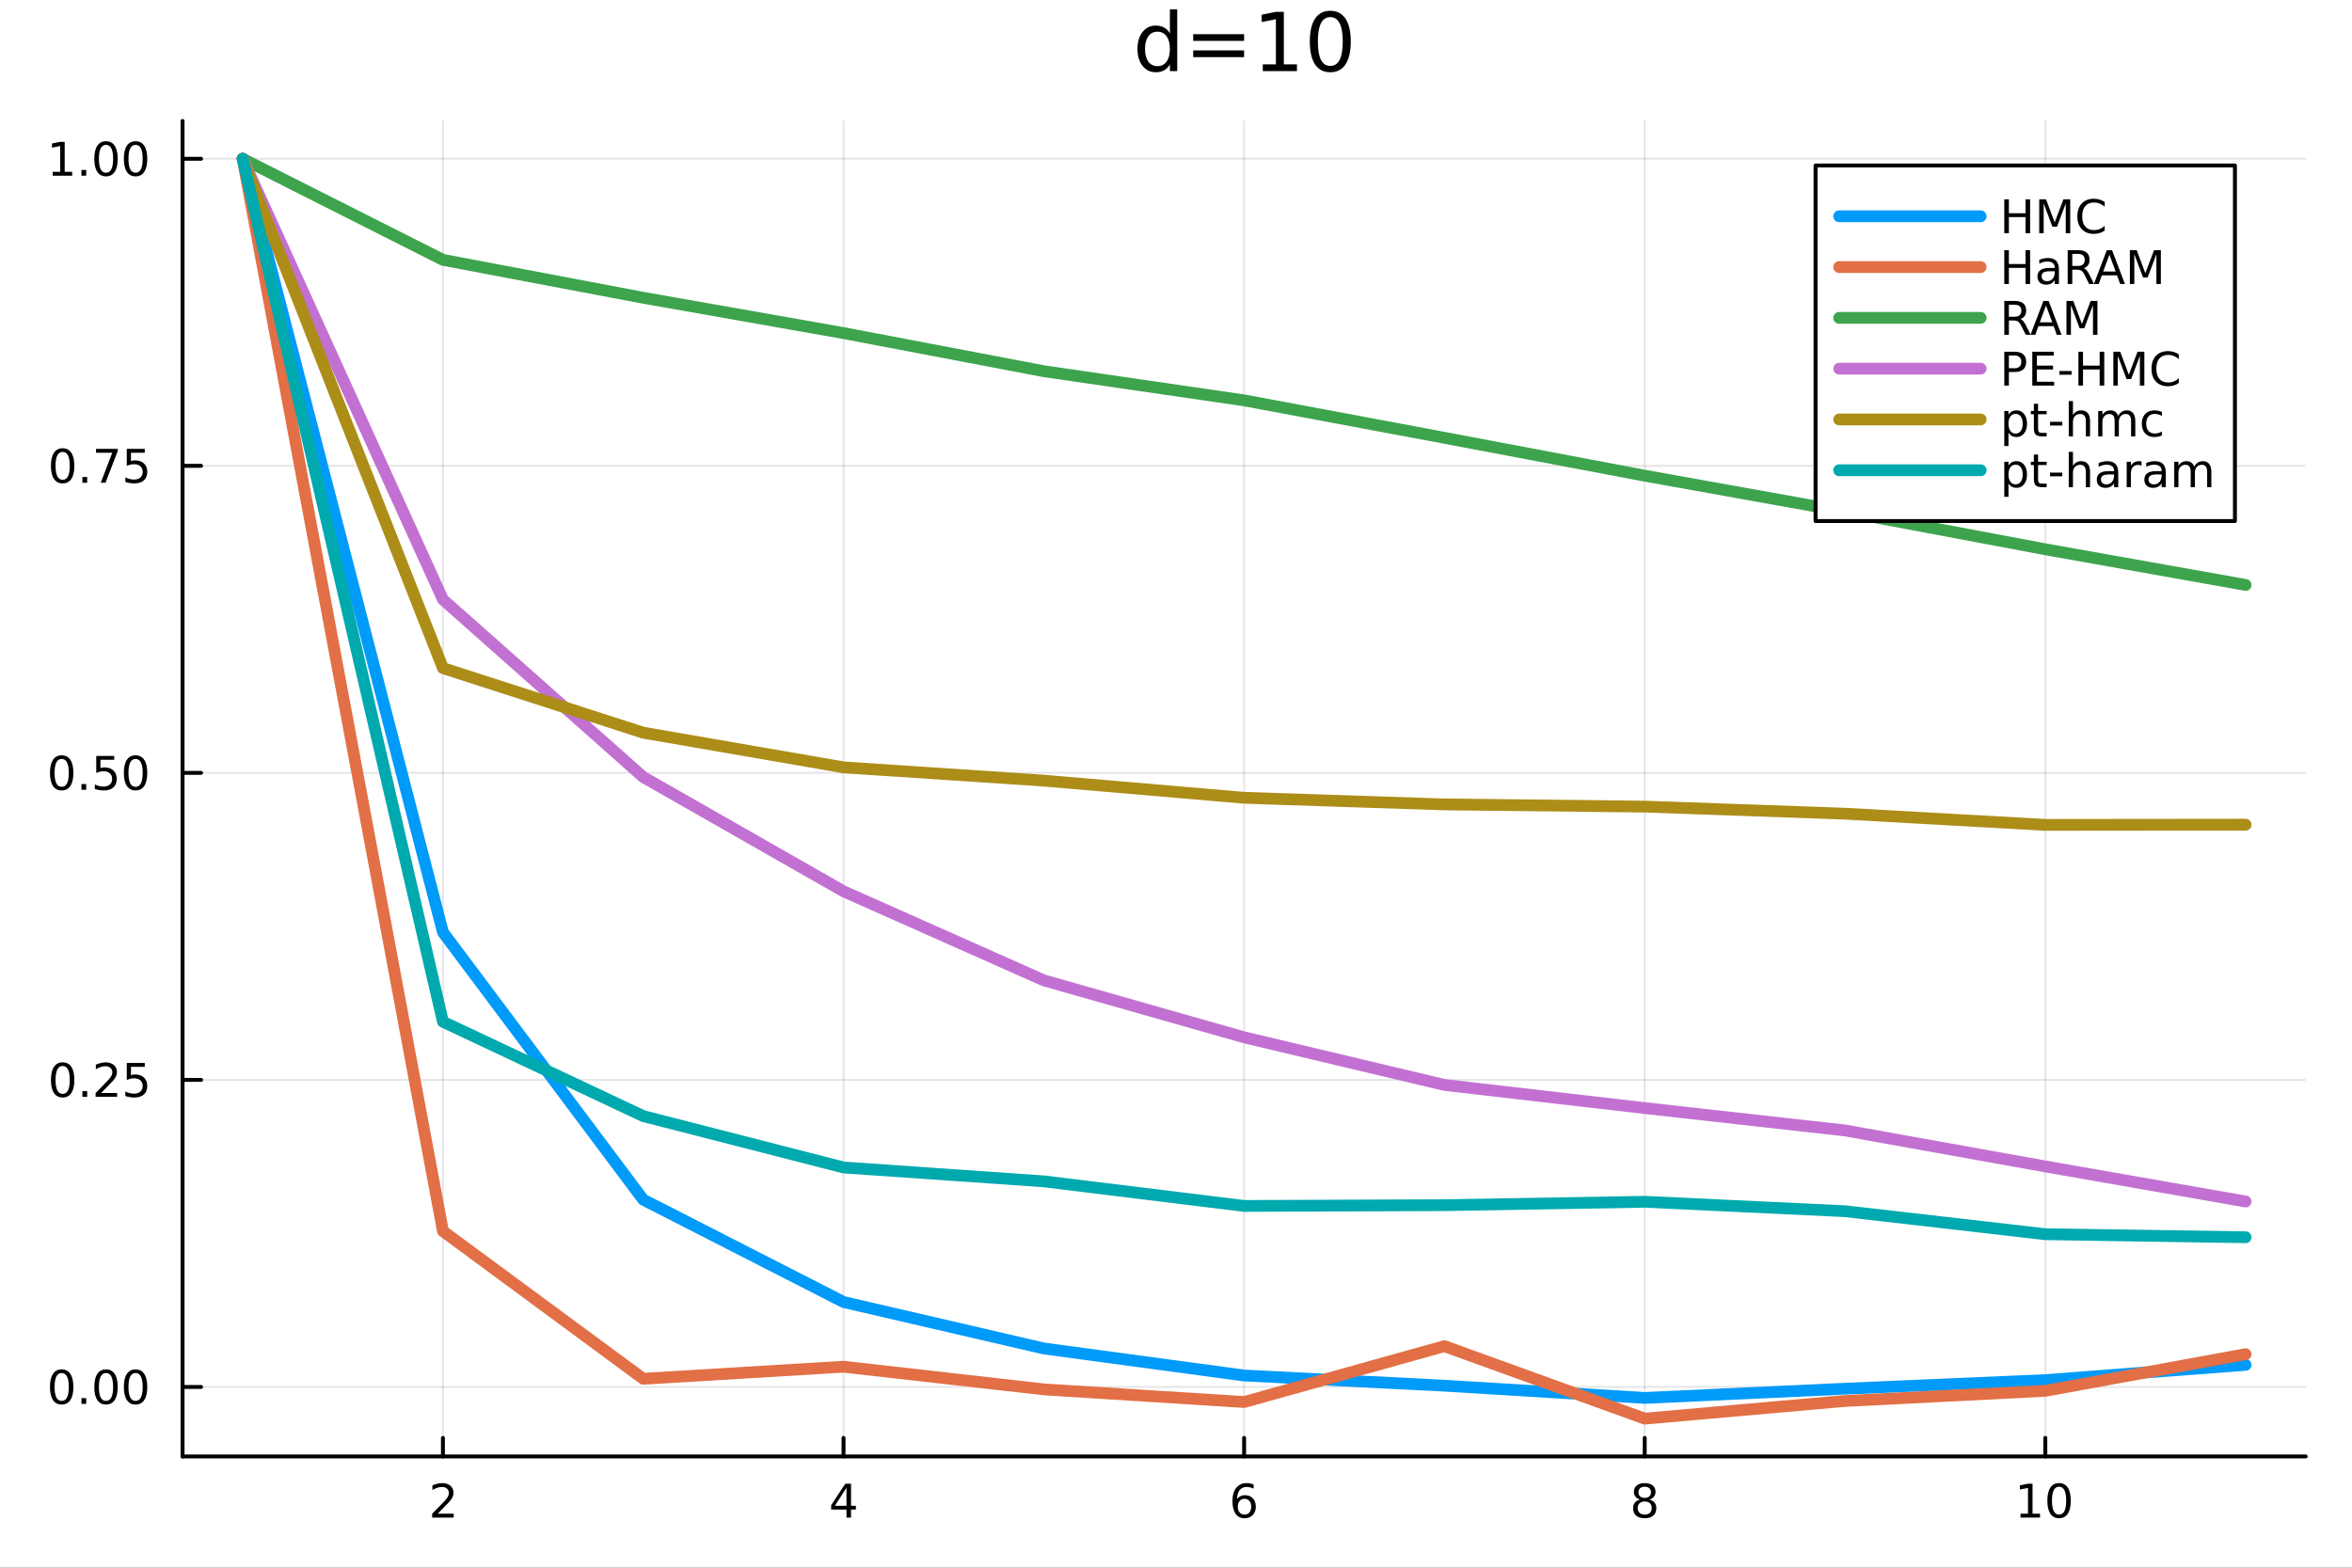 <?xml version="1.0" encoding="utf-8"?>
<svg xmlns="http://www.w3.org/2000/svg" xmlns:xlink="http://www.w3.org/1999/xlink" width="600" height="400" viewBox="0 0 2400 1600">
<rect x="0" y="0" width="2400" height="1600" fill="#333333" stroke="none"/>
<defs>
  <clipPath id="clip950">
    <rect x="0" y="0" width="2400" height="1600"/>
  </clipPath>
</defs>
<path clip-path="url(#clip950)" d="
M0 1600 L2400 1600 L2400 0 L0 0  Z
  " fill="#ffffff" fill-rule="evenodd" fill-opacity="1"/>
<defs>
  <clipPath id="clip951">
    <rect x="480" y="0" width="1681" height="1600"/>
  </clipPath>
</defs>
<path clip-path="url(#clip950)" d="
M186.274 1486.45 L2352.76 1486.45 L2352.76 123.472 L186.274 123.472  Z
  " fill="#ffffff" fill-rule="evenodd" fill-opacity="1"/>
<defs>
  <clipPath id="clip952">
    <rect x="186" y="123" width="2167" height="1364"/>
  </clipPath>
</defs>
<polyline clip-path="url(#clip952)" style="stroke:#000000; stroke-linecap:round; stroke-linejoin:round; stroke-width:2; stroke-opacity:0.1; fill:none" points="
  451.975,1486.45 451.975,123.472 
  "/>
<polyline clip-path="url(#clip952)" style="stroke:#000000; stroke-linecap:round; stroke-linejoin:round; stroke-width:2; stroke-opacity:0.1; fill:none" points="
  860.745,1486.45 860.745,123.472 
  "/>
<polyline clip-path="url(#clip952)" style="stroke:#000000; stroke-linecap:round; stroke-linejoin:round; stroke-width:2; stroke-opacity:0.1; fill:none" points="
  1269.51,1486.45 1269.51,123.472 
  "/>
<polyline clip-path="url(#clip952)" style="stroke:#000000; stroke-linecap:round; stroke-linejoin:round; stroke-width:2; stroke-opacity:0.1; fill:none" points="
  1678.29,1486.45 1678.29,123.472 
  "/>
<polyline clip-path="url(#clip952)" style="stroke:#000000; stroke-linecap:round; stroke-linejoin:round; stroke-width:2; stroke-opacity:0.1; fill:none" points="
  2087.06,1486.45 2087.06,123.472 
  "/>
<polyline clip-path="url(#clip950)" style="stroke:#000000; stroke-linecap:round; stroke-linejoin:round; stroke-width:4; stroke-opacity:1; fill:none" points="
  186.274,1486.45 2352.76,1486.45 
  "/>
<polyline clip-path="url(#clip950)" style="stroke:#000000; stroke-linecap:round; stroke-linejoin:round; stroke-width:4; stroke-opacity:1; fill:none" points="
  451.975,1486.45 451.975,1467.55 
  "/>
<polyline clip-path="url(#clip950)" style="stroke:#000000; stroke-linecap:round; stroke-linejoin:round; stroke-width:4; stroke-opacity:1; fill:none" points="
  860.745,1486.45 860.745,1467.55 
  "/>
<polyline clip-path="url(#clip950)" style="stroke:#000000; stroke-linecap:round; stroke-linejoin:round; stroke-width:4; stroke-opacity:1; fill:none" points="
  1269.51,1486.45 1269.51,1467.55 
  "/>
<polyline clip-path="url(#clip950)" style="stroke:#000000; stroke-linecap:round; stroke-linejoin:round; stroke-width:4; stroke-opacity:1; fill:none" points="
  1678.29,1486.45 1678.29,1467.55 
  "/>
<polyline clip-path="url(#clip950)" style="stroke:#000000; stroke-linecap:round; stroke-linejoin:round; stroke-width:4; stroke-opacity:1; fill:none" points="
  2087.06,1486.45 2087.06,1467.55 
  "/>
<path clip-path="url(#clip950)" d="M446.627 1544.91 L462.947 1544.91 L462.947 1548.85 L441.002 1548.85 L441.002 1544.91 Q443.664 1542.16 448.248 1537.53 Q452.854 1532.88 454.035 1531.53 Q456.28 1529.01 457.16 1527.27 Q458.063 1525.51 458.063 1523.82 Q458.063 1521.07 456.118 1519.33 Q454.197 1517.6 451.095 1517.6 Q448.896 1517.6 446.442 1518.36 Q444.012 1519.13 441.234 1520.68 L441.234 1515.95 Q444.058 1514.82 446.512 1514.24 Q448.965 1513.66 451.002 1513.66 Q456.373 1513.66 459.567 1516.35 Q462.762 1519.03 462.762 1523.52 Q462.762 1525.65 461.951 1527.57 Q461.164 1529.47 459.058 1532.07 Q458.479 1532.74 455.377 1535.95 Q452.276 1539.15 446.627 1544.91 Z" fill="#000000" fill-rule="evenodd" fill-opacity="1" /><path clip-path="url(#clip950)" d="M863.754 1518.36 L851.949 1536.81 L863.754 1536.81 L863.754 1518.36 M862.527 1514.29 L868.407 1514.29 L868.407 1536.81 L873.337 1536.81 L873.337 1540.7 L868.407 1540.7 L868.407 1548.85 L863.754 1548.85 L863.754 1540.7 L848.152 1540.7 L848.152 1536.19 L862.527 1514.29 Z" fill="#000000" fill-rule="evenodd" fill-opacity="1" /><path clip-path="url(#clip950)" d="M1269.92 1529.7 Q1266.77 1529.7 1264.92 1531.86 Q1263.09 1534.01 1263.09 1537.76 Q1263.09 1541.49 1264.92 1543.66 Q1266.77 1545.82 1269.92 1545.82 Q1273.07 1545.82 1274.9 1543.66 Q1276.75 1541.49 1276.75 1537.76 Q1276.75 1534.01 1274.9 1531.86 Q1273.07 1529.7 1269.92 1529.7 M1279.2 1515.05 L1279.2 1519.31 Q1277.44 1518.48 1275.64 1518.04 Q1273.86 1517.6 1272.1 1517.6 Q1267.47 1517.6 1265.01 1520.72 Q1262.58 1523.85 1262.23 1530.17 Q1263.6 1528.15 1265.66 1527.09 Q1267.72 1526 1270.2 1526 Q1275.41 1526 1278.42 1529.17 Q1281.45 1532.32 1281.45 1537.76 Q1281.45 1543.08 1278.3 1546.3 Q1275.15 1549.52 1269.92 1549.52 Q1263.92 1549.52 1260.75 1544.94 Q1257.58 1540.33 1257.58 1531.6 Q1257.58 1523.41 1261.47 1518.55 Q1265.36 1513.66 1271.91 1513.66 Q1273.67 1513.66 1275.45 1514.01 Q1277.26 1514.36 1279.2 1515.05 Z" fill="#000000" fill-rule="evenodd" fill-opacity="1" /><path clip-path="url(#clip950)" d="M1678.29 1532.44 Q1674.95 1532.44 1673.03 1534.22 Q1671.13 1536 1671.13 1539.13 Q1671.13 1542.25 1673.03 1544.03 Q1674.95 1545.82 1678.29 1545.82 Q1681.62 1545.82 1683.54 1544.03 Q1685.46 1542.23 1685.46 1539.13 Q1685.46 1536 1683.54 1534.22 Q1681.64 1532.44 1678.29 1532.44 M1673.61 1530.45 Q1670.6 1529.7 1668.91 1527.64 Q1667.24 1525.58 1667.24 1522.62 Q1667.24 1518.48 1670.18 1516.07 Q1673.15 1513.66 1678.29 1513.66 Q1683.45 1513.66 1686.39 1516.07 Q1689.33 1518.48 1689.33 1522.62 Q1689.33 1525.58 1687.64 1527.64 Q1685.97 1529.7 1682.98 1530.45 Q1686.36 1531.23 1688.24 1533.52 Q1690.14 1535.82 1690.14 1539.13 Q1690.14 1544.15 1687.06 1546.83 Q1684 1549.52 1678.29 1549.52 Q1672.57 1549.52 1669.49 1546.83 Q1666.43 1544.15 1666.43 1539.13 Q1666.43 1535.82 1668.33 1533.52 Q1670.23 1531.23 1673.61 1530.45 M1671.9 1523.06 Q1671.9 1525.75 1673.56 1527.25 Q1675.25 1528.76 1678.29 1528.76 Q1681.29 1528.76 1682.98 1527.25 Q1684.7 1525.75 1684.7 1523.06 Q1684.7 1520.38 1682.98 1518.87 Q1681.29 1517.37 1678.29 1517.37 Q1675.25 1517.37 1673.56 1518.87 Q1671.9 1520.38 1671.9 1523.06 Z" fill="#000000" fill-rule="evenodd" fill-opacity="1" /><path clip-path="url(#clip950)" d="M2061.74 1544.91 L2069.38 1544.91 L2069.38 1518.55 L2061.07 1520.21 L2061.07 1515.95 L2069.34 1514.29 L2074.01 1514.29 L2074.01 1544.91 L2081.65 1544.91 L2081.65 1548.85 L2061.74 1548.85 L2061.74 1544.91 Z" fill="#000000" fill-rule="evenodd" fill-opacity="1" /><path clip-path="url(#clip950)" d="M2101.09 1517.37 Q2097.48 1517.37 2095.65 1520.93 Q2093.85 1524.47 2093.85 1531.6 Q2093.85 1538.71 2095.65 1542.27 Q2097.48 1545.82 2101.09 1545.82 Q2104.73 1545.82 2106.53 1542.27 Q2108.36 1538.71 2108.36 1531.6 Q2108.36 1524.47 2106.53 1520.93 Q2104.73 1517.37 2101.09 1517.37 M2101.09 1513.66 Q2106.9 1513.66 2109.96 1518.27 Q2113.04 1522.85 2113.04 1531.6 Q2113.04 1540.33 2109.96 1544.94 Q2106.9 1549.52 2101.09 1549.52 Q2095.28 1549.52 2092.21 1544.94 Q2089.15 1540.33 2089.15 1531.6 Q2089.15 1522.85 2092.21 1518.27 Q2095.28 1513.66 2101.09 1513.66 Z" fill="#000000" fill-rule="evenodd" fill-opacity="1" /><polyline clip-path="url(#clip952)" style="stroke:#000000; stroke-linecap:round; stroke-linejoin:round; stroke-width:2; stroke-opacity:0.1; fill:none" points="
  186.274,1415.54 2352.76,1415.54 
  "/>
<polyline clip-path="url(#clip952)" style="stroke:#000000; stroke-linecap:round; stroke-linejoin:round; stroke-width:2; stroke-opacity:0.1; fill:none" points="
  186.274,1102.16 2352.76,1102.16 
  "/>
<polyline clip-path="url(#clip952)" style="stroke:#000000; stroke-linecap:round; stroke-linejoin:round; stroke-width:2; stroke-opacity:0.1; fill:none" points="
  186.274,788.791 2352.76,788.791 
  "/>
<polyline clip-path="url(#clip952)" style="stroke:#000000; stroke-linecap:round; stroke-linejoin:round; stroke-width:2; stroke-opacity:0.1; fill:none" points="
  186.274,475.419 2352.76,475.419 
  "/>
<polyline clip-path="url(#clip952)" style="stroke:#000000; stroke-linecap:round; stroke-linejoin:round; stroke-width:2; stroke-opacity:0.1; fill:none" points="
  186.274,162.047 2352.76,162.047 
  "/>
<polyline clip-path="url(#clip950)" style="stroke:#000000; stroke-linecap:round; stroke-linejoin:round; stroke-width:4; stroke-opacity:1; fill:none" points="
  186.274,1486.45 186.274,123.472 
  "/>
<polyline clip-path="url(#clip950)" style="stroke:#000000; stroke-linecap:round; stroke-linejoin:round; stroke-width:4; stroke-opacity:1; fill:none" points="
  186.274,1415.54 205.172,1415.54 
  "/>
<polyline clip-path="url(#clip950)" style="stroke:#000000; stroke-linecap:round; stroke-linejoin:round; stroke-width:4; stroke-opacity:1; fill:none" points="
  186.274,1102.16 205.172,1102.16 
  "/>
<polyline clip-path="url(#clip950)" style="stroke:#000000; stroke-linecap:round; stroke-linejoin:round; stroke-width:4; stroke-opacity:1; fill:none" points="
  186.274,788.791 205.172,788.791 
  "/>
<polyline clip-path="url(#clip950)" style="stroke:#000000; stroke-linecap:round; stroke-linejoin:round; stroke-width:4; stroke-opacity:1; fill:none" points="
  186.274,475.419 205.172,475.419 
  "/>
<polyline clip-path="url(#clip950)" style="stroke:#000000; stroke-linecap:round; stroke-linejoin:round; stroke-width:4; stroke-opacity:1; fill:none" points="
  186.274,162.047 205.172,162.047 
  "/>
<path clip-path="url(#clip950)" d="M62.937 1401.33 Q59.325 1401.33 57.497 1404.9 Q55.691 1408.44 55.691 1415.57 Q55.691 1422.68 57.497 1426.24 Q59.325 1429.78 62.937 1429.78 Q66.571 1429.78 68.376 1426.24 Q70.205 1422.68 70.205 1415.57 Q70.205 1408.44 68.376 1404.9 Q66.571 1401.33 62.937 1401.33 M62.937 1397.63 Q68.747 1397.63 71.802 1402.24 Q74.881 1406.82 74.881 1415.57 Q74.881 1424.3 71.802 1428.9 Q68.747 1433.49 62.937 1433.49 Q57.126 1433.49 54.048 1428.9 Q50.992 1424.3 50.992 1415.57 Q50.992 1406.82 54.048 1402.24 Q57.126 1397.63 62.937 1397.63 Z" fill="#000000" fill-rule="evenodd" fill-opacity="1" /><path clip-path="url(#clip950)" d="M83.098 1426.94 L87.983 1426.94 L87.983 1432.82 L83.098 1432.82 L83.098 1426.94 Z" fill="#000000" fill-rule="evenodd" fill-opacity="1" /><path clip-path="url(#clip950)" d="M108.168 1401.33 Q104.557 1401.33 102.728 1404.9 Q100.922 1408.44 100.922 1415.57 Q100.922 1422.68 102.728 1426.24 Q104.557 1429.78 108.168 1429.78 Q111.802 1429.78 113.608 1426.24 Q115.436 1422.68 115.436 1415.57 Q115.436 1408.44 113.608 1404.9 Q111.802 1401.33 108.168 1401.33 M108.168 1397.63 Q113.978 1397.63 117.033 1402.24 Q120.112 1406.82 120.112 1415.57 Q120.112 1424.3 117.033 1428.9 Q113.978 1433.49 108.168 1433.49 Q102.358 1433.49 99.279 1428.9 Q96.223 1424.3 96.223 1415.57 Q96.223 1406.82 99.279 1402.24 Q102.358 1397.63 108.168 1397.63 Z" fill="#000000" fill-rule="evenodd" fill-opacity="1" /><path clip-path="url(#clip950)" d="M138.33 1401.33 Q134.719 1401.33 132.89 1404.9 Q131.084 1408.44 131.084 1415.57 Q131.084 1422.68 132.89 1426.24 Q134.719 1429.78 138.33 1429.78 Q141.964 1429.78 143.769 1426.24 Q145.598 1422.68 145.598 1415.57 Q145.598 1408.44 143.769 1404.9 Q141.964 1401.33 138.33 1401.33 M138.33 1397.63 Q144.14 1397.63 147.195 1402.24 Q150.274 1406.82 150.274 1415.57 Q150.274 1424.3 147.195 1428.9 Q144.14 1433.49 138.33 1433.49 Q132.519 1433.49 129.441 1428.9 Q126.385 1424.3 126.385 1415.57 Q126.385 1406.82 129.441 1402.24 Q132.519 1397.63 138.33 1397.63 Z" fill="#000000" fill-rule="evenodd" fill-opacity="1" /><path clip-path="url(#clip950)" d="M63.932 1087.96 Q60.321 1087.96 58.492 1091.53 Q56.687 1095.07 56.687 1102.2 Q56.687 1109.3 58.492 1112.87 Q60.321 1116.41 63.932 1116.41 Q67.566 1116.41 69.372 1112.87 Q71.2 1109.3 71.2 1102.2 Q71.2 1095.07 69.372 1091.53 Q67.566 1087.96 63.932 1087.96 M63.932 1084.26 Q69.742 1084.26 72.798 1088.87 Q75.876 1093.45 75.876 1102.2 Q75.876 1110.93 72.798 1115.53 Q69.742 1120.12 63.932 1120.12 Q58.122 1120.12 55.043 1115.53 Q51.987 1110.93 51.987 1102.2 Q51.987 1093.45 55.043 1088.87 Q58.122 1084.26 63.932 1084.26 Z" fill="#000000" fill-rule="evenodd" fill-opacity="1" /><path clip-path="url(#clip950)" d="M84.094 1113.56 L88.978 1113.56 L88.978 1119.44 L84.094 1119.44 L84.094 1113.56 Z" fill="#000000" fill-rule="evenodd" fill-opacity="1" /><path clip-path="url(#clip950)" d="M103.191 1115.51 L119.51 1115.51 L119.51 1119.44 L97.566 1119.44 L97.566 1115.51 Q100.228 1112.75 104.811 1108.12 Q109.418 1103.47 110.598 1102.13 Q112.844 1099.61 113.723 1097.87 Q114.626 1096.11 114.626 1094.42 Q114.626 1091.67 112.682 1089.93 Q110.76 1088.19 107.658 1088.19 Q105.459 1088.19 103.006 1088.96 Q100.575 1089.72 97.797 1091.27 L97.797 1086.55 Q100.621 1085.42 103.075 1084.84 Q105.529 1084.26 107.566 1084.26 Q112.936 1084.26 116.131 1086.94 Q119.325 1089.63 119.325 1094.12 Q119.325 1096.25 118.515 1098.17 Q117.728 1100.07 115.621 1102.66 Q115.043 1103.33 111.941 1106.55 Q108.839 1109.74 103.191 1115.51 Z" fill="#000000" fill-rule="evenodd" fill-opacity="1" /><path clip-path="url(#clip950)" d="M129.371 1084.88 L147.728 1084.88 L147.728 1088.82 L133.654 1088.82 L133.654 1097.29 Q134.672 1096.94 135.691 1096.78 Q136.709 1096.6 137.728 1096.6 Q143.515 1096.6 146.894 1099.77 Q150.274 1102.94 150.274 1108.36 Q150.274 1113.93 146.802 1117.04 Q143.33 1120.12 137.01 1120.12 Q134.834 1120.12 132.566 1119.74 Q130.32 1119.37 127.913 1118.63 L127.913 1113.93 Q129.996 1115.07 132.219 1115.62 Q134.441 1116.18 136.918 1116.18 Q140.922 1116.18 143.26 1114.07 Q145.598 1111.97 145.598 1108.36 Q145.598 1104.74 143.26 1102.64 Q140.922 1100.53 136.918 1100.53 Q135.043 1100.53 133.168 1100.95 Q131.316 1101.37 129.371 1102.24 L129.371 1084.88 Z" fill="#000000" fill-rule="evenodd" fill-opacity="1" /><path clip-path="url(#clip950)" d="M62.937 774.59 Q59.325 774.59 57.497 778.155 Q55.691 781.697 55.691 788.826 Q55.691 795.933 57.497 799.497 Q59.325 803.039 62.937 803.039 Q66.571 803.039 68.376 799.497 Q70.205 795.933 70.205 788.826 Q70.205 781.697 68.376 778.155 Q66.571 774.59 62.937 774.59 M62.937 770.886 Q68.747 770.886 71.802 775.493 Q74.881 780.076 74.881 788.826 Q74.881 797.553 71.802 802.159 Q68.747 806.743 62.937 806.743 Q57.126 806.743 54.048 802.159 Q50.992 797.553 50.992 788.826 Q50.992 780.076 54.048 775.493 Q57.126 770.886 62.937 770.886 Z" fill="#000000" fill-rule="evenodd" fill-opacity="1" /><path clip-path="url(#clip950)" d="M83.098 800.192 L87.983 800.192 L87.983 806.071 L83.098 806.071 L83.098 800.192 Z" fill="#000000" fill-rule="evenodd" fill-opacity="1" /><path clip-path="url(#clip950)" d="M98.214 771.511 L116.57 771.511 L116.57 775.447 L102.496 775.447 L102.496 783.919 Q103.515 783.572 104.534 783.41 Q105.552 783.224 106.571 783.224 Q112.358 783.224 115.737 786.396 Q119.117 789.567 119.117 794.984 Q119.117 800.562 115.645 803.664 Q112.172 806.743 105.853 806.743 Q103.677 806.743 101.409 806.372 Q99.163 806.002 96.756 805.261 L96.756 800.562 Q98.839 801.696 101.061 802.252 Q103.284 802.808 105.76 802.808 Q109.765 802.808 112.103 800.701 Q114.441 798.595 114.441 794.984 Q114.441 791.372 112.103 789.266 Q109.765 787.16 105.76 787.16 Q103.885 787.16 102.01 787.576 Q100.159 787.993 98.214 788.872 L98.214 771.511 Z" fill="#000000" fill-rule="evenodd" fill-opacity="1" /><path clip-path="url(#clip950)" d="M138.33 774.59 Q134.719 774.59 132.89 778.155 Q131.084 781.697 131.084 788.826 Q131.084 795.933 132.89 799.497 Q134.719 803.039 138.33 803.039 Q141.964 803.039 143.769 799.497 Q145.598 795.933 145.598 788.826 Q145.598 781.697 143.769 778.155 Q141.964 774.59 138.33 774.59 M138.33 770.886 Q144.14 770.886 147.195 775.493 Q150.274 780.076 150.274 788.826 Q150.274 797.553 147.195 802.159 Q144.14 806.743 138.33 806.743 Q132.519 806.743 129.441 802.159 Q126.385 797.553 126.385 788.826 Q126.385 780.076 129.441 775.493 Q132.519 770.886 138.33 770.886 Z" fill="#000000" fill-rule="evenodd" fill-opacity="1" /><path clip-path="url(#clip950)" d="M63.932 461.218 Q60.321 461.218 58.492 464.783 Q56.687 468.324 56.687 475.454 Q56.687 482.56 58.492 486.125 Q60.321 489.667 63.932 489.667 Q67.566 489.667 69.372 486.125 Q71.2 482.56 71.2 475.454 Q71.2 468.324 69.372 464.783 Q67.566 461.218 63.932 461.218 M63.932 457.514 Q69.742 457.514 72.798 462.121 Q75.876 466.704 75.876 475.454 Q75.876 484.181 72.798 488.787 Q69.742 493.37 63.932 493.37 Q58.122 493.37 55.043 488.787 Q51.987 484.181 51.987 475.454 Q51.987 466.704 55.043 462.121 Q58.122 457.514 63.932 457.514 Z" fill="#000000" fill-rule="evenodd" fill-opacity="1" /><path clip-path="url(#clip950)" d="M84.094 486.82 L88.978 486.82 L88.978 492.699 L84.094 492.699 L84.094 486.82 Z" fill="#000000" fill-rule="evenodd" fill-opacity="1" /><path clip-path="url(#clip950)" d="M97.983 458.139 L120.205 458.139 L120.205 460.13 L107.658 492.699 L102.774 492.699 L114.58 462.074 L97.983 462.074 L97.983 458.139 Z" fill="#000000" fill-rule="evenodd" fill-opacity="1" /><path clip-path="url(#clip950)" d="M129.371 458.139 L147.728 458.139 L147.728 462.074 L133.654 462.074 L133.654 470.547 Q134.672 470.199 135.691 470.037 Q136.709 469.852 137.728 469.852 Q143.515 469.852 146.894 473.023 Q150.274 476.195 150.274 481.611 Q150.274 487.19 146.802 490.292 Q143.33 493.37 137.01 493.37 Q134.834 493.37 132.566 493 Q130.32 492.63 127.913 491.889 L127.913 487.19 Q129.996 488.324 132.219 488.88 Q134.441 489.435 136.918 489.435 Q140.922 489.435 143.26 487.329 Q145.598 485.222 145.598 481.611 Q145.598 478 143.26 475.894 Q140.922 473.787 136.918 473.787 Q135.043 473.787 133.168 474.204 Q131.316 474.621 129.371 475.5 L129.371 458.139 Z" fill="#000000" fill-rule="evenodd" fill-opacity="1" /><path clip-path="url(#clip950)" d="M53.747 175.392 L61.386 175.392 L61.386 149.026 L53.075 150.693 L53.075 146.434 L61.339 144.767 L66.015 144.767 L66.015 175.392 L73.654 175.392 L73.654 179.327 L53.747 179.327 L53.747 175.392 Z" fill="#000000" fill-rule="evenodd" fill-opacity="1" /><path clip-path="url(#clip950)" d="M83.098 173.447 L87.983 173.447 L87.983 179.327 L83.098 179.327 L83.098 173.447 Z" fill="#000000" fill-rule="evenodd" fill-opacity="1" /><path clip-path="url(#clip950)" d="M108.168 147.846 Q104.557 147.846 102.728 151.41 Q100.922 154.952 100.922 162.082 Q100.922 169.188 102.728 172.753 Q104.557 176.295 108.168 176.295 Q111.802 176.295 113.608 172.753 Q115.436 169.188 115.436 162.082 Q115.436 154.952 113.608 151.41 Q111.802 147.846 108.168 147.846 M108.168 144.142 Q113.978 144.142 117.033 148.748 Q120.112 153.332 120.112 162.082 Q120.112 170.808 117.033 175.415 Q113.978 179.998 108.168 179.998 Q102.358 179.998 99.279 175.415 Q96.223 170.808 96.223 162.082 Q96.223 153.332 99.279 148.748 Q102.358 144.142 108.168 144.142 Z" fill="#000000" fill-rule="evenodd" fill-opacity="1" /><path clip-path="url(#clip950)" d="M138.33 147.846 Q134.719 147.846 132.89 151.41 Q131.084 154.952 131.084 162.082 Q131.084 169.188 132.89 172.753 Q134.719 176.295 138.33 176.295 Q141.964 176.295 143.769 172.753 Q145.598 169.188 145.598 162.082 Q145.598 154.952 143.769 151.41 Q141.964 147.846 138.33 147.846 M138.33 144.142 Q144.14 144.142 147.195 148.748 Q150.274 153.332 150.274 162.082 Q150.274 170.808 147.195 175.415 Q144.14 179.998 138.33 179.998 Q132.519 179.998 129.441 175.415 Q126.385 170.808 126.385 162.082 Q126.385 153.332 129.441 148.748 Q132.519 144.142 138.33 144.142 Z" fill="#000000" fill-rule="evenodd" fill-opacity="1" /><path clip-path="url(#clip950)" d="M1193.78 34.092 L1193.78 9.544 L1201.24 9.544 L1201.24 72.576 L1193.78 72.576 L1193.78 65.77 Q1191.43 69.821 1187.83 71.806 Q1184.26 73.751 1179.24 73.751 Q1171.02 73.751 1165.83 67.188 Q1160.69 60.626 1160.69 49.931 Q1160.69 39.237 1165.83 32.675 Q1171.02 26.112 1179.24 26.112 Q1184.26 26.112 1187.83 28.097 Q1191.43 30.041 1193.78 34.092 M1168.38 49.931 Q1168.38 58.155 1171.75 62.854 Q1175.15 67.512 1181.06 67.512 Q1186.98 67.512 1190.38 62.854 Q1193.78 58.155 1193.78 49.931 Q1193.78 41.708 1190.38 37.05 Q1186.98 32.35 1181.06 32.35 Q1175.15 32.35 1171.75 37.05 Q1168.38 41.708 1168.38 49.931 Z" fill="#000000" fill-rule="evenodd" fill-opacity="1" /><path clip-path="url(#clip950)" d="M1217.56 34.903 L1269.49 34.903 L1269.49 41.708 L1217.56 41.708 L1217.56 34.903 M1217.56 51.43 L1269.49 51.43 L1269.49 58.317 L1217.56 58.317 L1217.56 51.43 Z" fill="#000000" fill-rule="evenodd" fill-opacity="1" /><path clip-path="url(#clip950)" d="M1288.57 65.689 L1301.94 65.689 L1301.94 19.55 L1287.4 22.466 L1287.4 15.013 L1301.86 12.096 L1310.04 12.096 L1310.04 65.689 L1323.41 65.689 L1323.41 72.576 L1288.57 72.576 L1288.57 65.689 Z" fill="#000000" fill-rule="evenodd" fill-opacity="1" /><path clip-path="url(#clip950)" d="M1357.44 17.484 Q1351.12 17.484 1347.92 23.722 Q1344.76 29.92 1344.76 42.397 Q1344.76 54.833 1347.92 61.071 Q1351.12 67.269 1357.44 67.269 Q1363.8 67.269 1366.96 61.071 Q1370.16 54.833 1370.16 42.397 Q1370.16 29.92 1366.96 23.722 Q1363.8 17.484 1357.44 17.484 M1357.44 11.002 Q1367.61 11.002 1372.95 19.064 Q1378.34 27.084 1378.34 42.397 Q1378.34 57.669 1372.95 65.73 Q1367.61 73.751 1357.44 73.751 Q1347.27 73.751 1341.88 65.73 Q1336.54 57.669 1336.54 42.397 Q1336.54 27.084 1341.88 19.064 Q1347.27 11.002 1357.44 11.002 Z" fill="#000000" fill-rule="evenodd" fill-opacity="1" /><polyline clip-path="url(#clip952)" style="stroke:#009af9; stroke-linecap:round; stroke-linejoin:round; stroke-width:12; stroke-opacity:1; fill:none" points="
  247.59,162.047 451.975,951.454 656.36,1224.38 860.745,1328.85 1065.13,1376.28 1269.51,1403.85 1473.9,1414.25 1678.29,1426.73 1882.67,1417.35 2087.06,1408.56 
  2291.44,1392.99 
  "/>
<polyline clip-path="url(#clip952)" style="stroke:#e26f46; stroke-linecap:round; stroke-linejoin:round; stroke-width:12; stroke-opacity:1; fill:none" points="
  247.59,162.047 451.975,1256.51 656.36,1407.2 860.745,1394.88 1065.13,1418.01 1269.51,1430.92 1473.9,1373.9 1678.29,1447.87 1882.67,1429.85 2087.06,1419.5 
  2291.44,1382.1 
  "/>
<polyline clip-path="url(#clip952)" style="stroke:#3da44d; stroke-linecap:round; stroke-linejoin:round; stroke-width:12; stroke-opacity:1; fill:none" points="
  247.59,162.047 451.975,265.221 656.36,303.923 860.745,339.947 1065.13,378.87 1269.51,408.609 1473.9,446.844 1678.29,485.499 1882.67,522.176 2087.06,560.598 
  2291.44,596.997 
  "/>
<polyline clip-path="url(#clip952)" style="stroke:#c271d2; stroke-linecap:round; stroke-linejoin:round; stroke-width:12; stroke-opacity:1; fill:none" points="
  247.59,162.047 451.975,611.867 656.36,793.071 860.745,909.674 1065.13,1000.58 1269.51,1058.71 1473.9,1107.31 1678.29,1130.93 1882.67,1153.75 2087.06,1190.48 
  2291.44,1226.27 
  "/>
<polyline clip-path="url(#clip952)" style="stroke:#ac8d18; stroke-linecap:round; stroke-linejoin:round; stroke-width:12; stroke-opacity:1; fill:none" points="
  247.59,162.047 451.975,681.884 656.36,747.797 860.745,783.166 1065.13,796.726 1269.51,814.237 1473.9,821 1678.29,823.235 1882.67,830.445 2087.06,841.883 
  2291.44,841.667 
  "/>
<polyline clip-path="url(#clip952)" style="stroke:#00a9ad; stroke-linecap:round; stroke-linejoin:round; stroke-width:12; stroke-opacity:1; fill:none" points="
  247.59,162.047 451.975,1042.8 656.36,1139.1 860.745,1191.53 1065.13,1205.7 1269.51,1230.79 1473.9,1230.02 1678.29,1226.55 1882.67,1236.16 2087.06,1259.64 
  2291.44,1262.77 
  "/>
<path clip-path="url(#clip950)" d="
M1852.62 531.785 L2280.54 531.785 L2280.54 168.905 L1852.62 168.905  Z
  " fill="#ffffff" fill-rule="evenodd" fill-opacity="1"/>
<polyline clip-path="url(#clip950)" style="stroke:#000000; stroke-linecap:round; stroke-linejoin:round; stroke-width:4; stroke-opacity:1; fill:none" points="
  1852.62,531.785 2280.54,531.785 2280.54,168.905 1852.62,168.905 1852.62,531.785 
  "/>
<polyline clip-path="url(#clip950)" style="stroke:#009af9; stroke-linecap:round; stroke-linejoin:round; stroke-width:12; stroke-opacity:1; fill:none" points="
  1876.69,220.745 2021.12,220.745 
  "/>
<path clip-path="url(#clip950)" d="M2045.2 203.465 L2049.87 203.465 L2049.87 217.631 L2066.86 217.631 L2066.86 203.465 L2071.54 203.465 L2071.54 238.025 L2066.86 238.025 L2066.86 221.566 L2049.87 221.566 L2049.87 238.025 L2045.2 238.025 L2045.2 203.465 Z" fill="#000000" fill-rule="evenodd" fill-opacity="1" /><path clip-path="url(#clip950)" d="M2080.84 203.465 L2087.81 203.465 L2096.63 226.983 L2105.5 203.465 L2112.46 203.465 L2112.46 238.025 L2107.9 238.025 L2107.9 207.678 L2098.99 231.381 L2094.29 231.381 L2085.38 207.678 L2085.38 238.025 L2080.84 238.025 L2080.84 203.465 Z" fill="#000000" fill-rule="evenodd" fill-opacity="1" /><path clip-path="url(#clip950)" d="M2147.63 206.127 L2147.63 211.057 Q2145.26 208.858 2142.58 207.77 Q2139.92 206.682 2136.91 206.682 Q2130.98 206.682 2127.83 210.316 Q2124.69 213.928 2124.69 220.779 Q2124.69 227.608 2127.83 231.242 Q2130.98 234.853 2136.91 234.853 Q2139.92 234.853 2142.58 233.765 Q2145.26 232.677 2147.63 230.478 L2147.63 235.363 Q2145.17 237.029 2142.42 237.863 Q2139.69 238.696 2136.63 238.696 Q2128.78 238.696 2124.27 233.904 Q2119.76 229.09 2119.76 220.779 Q2119.76 212.446 2124.27 207.654 Q2128.78 202.84 2136.63 202.84 Q2139.73 202.84 2142.46 203.673 Q2145.22 204.483 2147.63 206.127 Z" fill="#000000" fill-rule="evenodd" fill-opacity="1" /><polyline clip-path="url(#clip950)" style="stroke:#e26f46; stroke-linecap:round; stroke-linejoin:round; stroke-width:12; stroke-opacity:1; fill:none" points="
  1876.69,272.585 2021.12,272.585 
  "/>
<path clip-path="url(#clip950)" d="M2045.2 255.305 L2049.87 255.305 L2049.87 269.471 L2066.86 269.471 L2066.86 255.305 L2071.54 255.305 L2071.54 289.865 L2066.86 289.865 L2066.86 273.406 L2049.87 273.406 L2049.87 289.865 L2045.2 289.865 L2045.2 255.305 Z" fill="#000000" fill-rule="evenodd" fill-opacity="1" /><path clip-path="url(#clip950)" d="M2092.44 276.832 Q2087.28 276.832 2085.29 278.013 Q2083.3 279.193 2083.3 282.041 Q2083.3 284.309 2084.78 285.652 Q2086.28 286.971 2088.85 286.971 Q2092.39 286.971 2094.52 284.471 Q2096.68 281.948 2096.68 277.781 L2096.68 276.832 L2092.44 276.832 M2100.94 275.073 L2100.94 289.865 L2096.68 289.865 L2096.68 285.929 Q2095.22 288.291 2093.04 289.425 Q2090.87 290.536 2087.72 290.536 Q2083.74 290.536 2081.38 288.314 Q2079.04 286.068 2079.04 282.318 Q2079.04 277.943 2081.95 275.721 Q2084.89 273.499 2090.7 273.499 L2096.68 273.499 L2096.68 273.082 Q2096.68 270.143 2094.73 268.545 Q2092.81 266.925 2089.32 266.925 Q2087.09 266.925 2084.99 267.457 Q2082.88 267.99 2080.94 269.055 L2080.94 265.119 Q2083.27 264.217 2085.47 263.777 Q2087.67 263.314 2089.76 263.314 Q2095.38 263.314 2098.16 266.231 Q2100.94 269.147 2100.94 275.073 Z" fill="#000000" fill-rule="evenodd" fill-opacity="1" /><path clip-path="url(#clip950)" d="M2126.28 273.661 Q2127.79 274.17 2129.2 275.837 Q2130.64 277.504 2132.07 280.42 L2136.82 289.865 L2131.79 289.865 L2127.37 280.999 Q2125.66 277.527 2124.04 276.393 Q2122.44 275.258 2119.66 275.258 L2114.57 275.258 L2114.57 289.865 L2109.89 289.865 L2109.89 255.305 L2120.45 255.305 Q2126.38 255.305 2129.29 257.781 Q2132.21 260.258 2132.21 265.258 Q2132.21 268.522 2130.68 270.675 Q2129.18 272.828 2126.28 273.661 M2114.57 259.147 L2114.57 271.416 L2120.45 271.416 Q2123.83 271.416 2125.54 269.865 Q2127.28 268.291 2127.28 265.258 Q2127.28 262.226 2125.54 260.698 Q2123.83 259.147 2120.45 259.147 L2114.57 259.147 Z" fill="#000000" fill-rule="evenodd" fill-opacity="1" /><path clip-path="url(#clip950)" d="M2152.46 259.911 L2146.12 277.11 L2158.83 277.11 L2152.46 259.911 M2149.82 255.305 L2155.13 255.305 L2168.3 289.865 L2163.44 289.865 L2160.29 280.999 L2144.71 280.999 L2141.56 289.865 L2136.63 289.865 L2149.82 255.305 Z" fill="#000000" fill-rule="evenodd" fill-opacity="1" /><path clip-path="url(#clip950)" d="M2173.34 255.305 L2180.31 255.305 L2189.13 278.823 L2198 255.305 L2204.96 255.305 L2204.96 289.865 L2200.4 289.865 L2200.4 259.518 L2191.49 283.221 L2186.79 283.221 L2177.88 259.518 L2177.88 289.865 L2173.34 289.865 L2173.34 255.305 Z" fill="#000000" fill-rule="evenodd" fill-opacity="1" /><polyline clip-path="url(#clip950)" style="stroke:#3da44d; stroke-linecap:round; stroke-linejoin:round; stroke-width:12; stroke-opacity:1; fill:none" points="
  1876.69,324.425 2021.12,324.425 
  "/>
<path clip-path="url(#clip950)" d="M2061.58 325.501 Q2063.09 326.01 2064.5 327.677 Q2065.94 329.344 2067.37 332.26 L2072.12 341.705 L2067.09 341.705 L2062.67 332.839 Q2060.96 329.367 2059.34 328.233 Q2057.74 327.098 2054.96 327.098 L2049.87 327.098 L2049.87 341.705 L2045.2 341.705 L2045.2 307.145 L2055.75 307.145 Q2061.68 307.145 2064.59 309.621 Q2067.51 312.098 2067.51 317.098 Q2067.51 320.362 2065.98 322.515 Q2064.48 324.668 2061.58 325.501 M2049.87 310.987 L2049.87 323.256 L2055.75 323.256 Q2059.13 323.256 2060.84 321.705 Q2062.58 320.131 2062.58 317.098 Q2062.58 314.066 2060.84 312.538 Q2059.13 310.987 2055.75 310.987 L2049.87 310.987 Z" fill="#000000" fill-rule="evenodd" fill-opacity="1" /><path clip-path="url(#clip950)" d="M2087.77 311.751 L2081.42 328.95 L2094.13 328.95 L2087.77 311.751 M2085.13 307.145 L2090.43 307.145 L2103.6 341.705 L2098.74 341.705 L2095.59 332.839 L2080.01 332.839 L2076.86 341.705 L2071.93 341.705 L2085.13 307.145 Z" fill="#000000" fill-rule="evenodd" fill-opacity="1" /><path clip-path="url(#clip950)" d="M2108.64 307.145 L2115.61 307.145 L2124.43 330.663 L2133.3 307.145 L2140.26 307.145 L2140.26 341.705 L2135.7 341.705 L2135.7 311.358 L2126.79 335.061 L2122.09 335.061 L2113.18 311.358 L2113.18 341.705 L2108.64 341.705 L2108.64 307.145 Z" fill="#000000" fill-rule="evenodd" fill-opacity="1" /><polyline clip-path="url(#clip950)" style="stroke:#c271d2; stroke-linecap:round; stroke-linejoin:round; stroke-width:12; stroke-opacity:1; fill:none" points="
  1876.69,376.265 2021.12,376.265 
  "/>
<path clip-path="url(#clip950)" d="M2049.87 362.827 L2049.87 375.813 L2055.75 375.813 Q2059.02 375.813 2060.8 374.123 Q2062.58 372.434 2062.58 369.309 Q2062.58 366.207 2060.8 364.517 Q2059.02 362.827 2055.75 362.827 L2049.87 362.827 M2045.2 358.985 L2055.75 358.985 Q2061.56 358.985 2064.52 361.624 Q2067.51 364.239 2067.51 369.309 Q2067.51 374.424 2064.52 377.04 Q2061.56 379.656 2055.75 379.656 L2049.87 379.656 L2049.87 393.545 L2045.2 393.545 L2045.2 358.985 Z" fill="#000000" fill-rule="evenodd" fill-opacity="1" /><path clip-path="url(#clip950)" d="M2073.78 358.985 L2095.64 358.985 L2095.64 362.92 L2078.46 362.92 L2078.46 373.151 L2094.92 373.151 L2094.92 377.086 L2078.46 377.086 L2078.46 389.609 L2096.05 389.609 L2096.05 393.545 L2073.78 393.545 L2073.78 358.985 Z" fill="#000000" fill-rule="evenodd" fill-opacity="1" /><path clip-path="url(#clip950)" d="M2101.4 378.66 L2113.88 378.66 L2113.88 382.457 L2101.4 382.457 L2101.4 378.66 Z" fill="#000000" fill-rule="evenodd" fill-opacity="1" /><path clip-path="url(#clip950)" d="M2120.84 358.985 L2125.52 358.985 L2125.52 373.151 L2142.51 373.151 L2142.51 358.985 L2147.19 358.985 L2147.19 393.545 L2142.51 393.545 L2142.51 377.086 L2125.52 377.086 L2125.52 393.545 L2120.84 393.545 L2120.84 358.985 Z" fill="#000000" fill-rule="evenodd" fill-opacity="1" /><path clip-path="url(#clip950)" d="M2156.49 358.985 L2163.46 358.985 L2172.28 382.503 L2181.14 358.985 L2188.11 358.985 L2188.11 393.545 L2183.55 393.545 L2183.55 363.198 L2174.64 386.901 L2169.94 386.901 L2161.03 363.198 L2161.03 393.545 L2156.49 393.545 L2156.49 358.985 Z" fill="#000000" fill-rule="evenodd" fill-opacity="1" /><path clip-path="url(#clip950)" d="M2223.27 361.647 L2223.27 366.577 Q2220.91 364.378 2218.23 363.29 Q2215.57 362.202 2212.56 362.202 Q2206.63 362.202 2203.48 365.836 Q2200.33 369.448 2200.33 376.299 Q2200.33 383.128 2203.48 386.762 Q2206.63 390.373 2212.56 390.373 Q2215.57 390.373 2218.23 389.285 Q2220.91 388.197 2223.27 385.998 L2223.27 390.883 Q2220.82 392.549 2218.07 393.383 Q2215.33 394.216 2212.28 394.216 Q2204.43 394.216 2199.92 389.424 Q2195.4 384.61 2195.4 376.299 Q2195.4 367.966 2199.92 363.174 Q2204.43 358.36 2212.28 358.36 Q2215.38 358.36 2218.11 359.193 Q2220.87 360.003 2223.27 361.647 Z" fill="#000000" fill-rule="evenodd" fill-opacity="1" /><polyline clip-path="url(#clip950)" style="stroke:#ac8d18; stroke-linecap:round; stroke-linejoin:round; stroke-width:12; stroke-opacity:1; fill:none" points="
  1876.69,428.105 2021.12,428.105 
  "/>
<path clip-path="url(#clip950)" d="M2049.48 441.496 L2049.48 455.246 L2045.2 455.246 L2045.2 419.459 L2049.48 419.459 L2049.48 423.394 Q2050.82 421.079 2052.86 419.968 Q2054.92 418.834 2057.77 418.834 Q2062.49 418.834 2065.43 422.584 Q2068.39 426.334 2068.39 432.445 Q2068.39 438.556 2065.43 442.306 Q2062.49 446.056 2057.77 446.056 Q2054.92 446.056 2052.86 444.945 Q2050.82 443.811 2049.48 441.496 M2063.97 432.445 Q2063.97 427.746 2062.02 425.084 Q2060.1 422.399 2056.72 422.399 Q2053.34 422.399 2051.4 425.084 Q2049.48 427.746 2049.48 432.445 Q2049.48 437.144 2051.4 439.829 Q2053.34 442.491 2056.72 442.491 Q2060.1 442.491 2062.02 439.829 Q2063.97 437.144 2063.97 432.445 Z" fill="#000000" fill-rule="evenodd" fill-opacity="1" /><path clip-path="url(#clip950)" d="M2079.66 412.098 L2079.66 419.459 L2088.44 419.459 L2088.44 422.769 L2079.66 422.769 L2079.66 436.843 Q2079.66 440.014 2080.52 440.917 Q2081.4 441.82 2084.06 441.82 L2088.44 441.82 L2088.44 445.385 L2084.06 445.385 Q2079.13 445.385 2077.26 443.556 Q2075.38 441.704 2075.38 436.843 L2075.38 422.769 L2072.26 422.769 L2072.26 419.459 L2075.38 419.459 L2075.38 412.098 L2079.66 412.098 Z" fill="#000000" fill-rule="evenodd" fill-opacity="1" /><path clip-path="url(#clip950)" d="M2091.89 430.5 L2104.36 430.5 L2104.36 434.297 L2091.89 434.297 L2091.89 430.5 Z" fill="#000000" fill-rule="evenodd" fill-opacity="1" /><path clip-path="url(#clip950)" d="M2132.7 429.737 L2132.7 445.385 L2128.44 445.385 L2128.44 429.875 Q2128.44 426.195 2127 424.366 Q2125.57 422.538 2122.7 422.538 Q2119.25 422.538 2117.26 424.737 Q2115.26 426.936 2115.26 430.732 L2115.26 445.385 L2110.98 445.385 L2110.98 409.366 L2115.26 409.366 L2115.26 423.487 Q2116.79 421.149 2118.85 419.991 Q2120.94 418.834 2123.64 418.834 Q2128.11 418.834 2130.4 421.612 Q2132.7 424.366 2132.7 429.737 Z" fill="#000000" fill-rule="evenodd" fill-opacity="1" /><path clip-path="url(#clip950)" d="M2161.38 424.436 Q2162.97 421.565 2165.2 420.2 Q2167.42 418.834 2170.43 418.834 Q2174.48 418.834 2176.68 421.681 Q2178.88 424.505 2178.88 429.737 L2178.88 445.385 L2174.59 445.385 L2174.59 429.875 Q2174.59 426.149 2173.27 424.343 Q2171.95 422.538 2169.25 422.538 Q2165.94 422.538 2164.01 424.737 Q2162.09 426.936 2162.09 430.732 L2162.09 445.385 L2157.81 445.385 L2157.81 429.875 Q2157.81 426.125 2156.49 424.343 Q2155.17 422.538 2152.42 422.538 Q2149.15 422.538 2147.23 424.76 Q2145.31 426.959 2145.31 430.732 L2145.31 445.385 L2141.03 445.385 L2141.03 419.459 L2145.31 419.459 L2145.31 423.487 Q2146.77 421.102 2148.81 419.968 Q2150.84 418.834 2153.64 418.834 Q2156.47 418.834 2158.44 420.269 Q2160.43 421.704 2161.38 424.436 Z" fill="#000000" fill-rule="evenodd" fill-opacity="1" /><path clip-path="url(#clip950)" d="M2206.03 420.454 L2206.03 424.436 Q2204.22 423.44 2202.39 422.954 Q2200.59 422.445 2198.74 422.445 Q2194.59 422.445 2192.3 425.084 Q2190.01 427.7 2190.01 432.445 Q2190.01 437.19 2192.3 439.829 Q2194.59 442.445 2198.74 442.445 Q2200.59 442.445 2202.39 441.959 Q2204.22 441.449 2206.03 440.454 L2206.03 444.389 Q2204.25 445.223 2202.32 445.639 Q2200.43 446.056 2198.27 446.056 Q2192.42 446.056 2188.97 442.375 Q2185.52 438.695 2185.52 432.445 Q2185.52 426.102 2188.99 422.468 Q2192.49 418.834 2198.55 418.834 Q2200.52 418.834 2202.39 419.251 Q2204.27 419.644 2206.03 420.454 Z" fill="#000000" fill-rule="evenodd" fill-opacity="1" /><polyline clip-path="url(#clip950)" style="stroke:#00a9ad; stroke-linecap:round; stroke-linejoin:round; stroke-width:12; stroke-opacity:1; fill:none" points="
  1876.69,479.945 2021.12,479.945 
  "/>
<path clip-path="url(#clip950)" d="M2049.48 493.336 L2049.48 507.086 L2045.2 507.086 L2045.2 471.299 L2049.48 471.299 L2049.48 475.234 Q2050.82 472.919 2052.86 471.808 Q2054.92 470.674 2057.77 470.674 Q2062.49 470.674 2065.43 474.424 Q2068.39 478.174 2068.39 484.285 Q2068.39 490.396 2065.43 494.146 Q2062.49 497.896 2057.77 497.896 Q2054.92 497.896 2052.86 496.785 Q2050.82 495.651 2049.48 493.336 M2063.97 484.285 Q2063.97 479.586 2062.02 476.924 Q2060.1 474.239 2056.72 474.239 Q2053.34 474.239 2051.4 476.924 Q2049.48 479.586 2049.48 484.285 Q2049.48 488.984 2051.4 491.669 Q2053.34 494.331 2056.72 494.331 Q2060.1 494.331 2062.02 491.669 Q2063.97 488.984 2063.97 484.285 Z" fill="#000000" fill-rule="evenodd" fill-opacity="1" /><path clip-path="url(#clip950)" d="M2079.66 463.938 L2079.66 471.299 L2088.44 471.299 L2088.44 474.609 L2079.66 474.609 L2079.66 488.683 Q2079.66 491.854 2080.52 492.757 Q2081.4 493.66 2084.06 493.66 L2088.44 493.66 L2088.44 497.225 L2084.06 497.225 Q2079.13 497.225 2077.26 495.396 Q2075.38 493.544 2075.38 488.683 L2075.38 474.609 L2072.26 474.609 L2072.26 471.299 L2075.38 471.299 L2075.38 463.938 L2079.66 463.938 Z" fill="#000000" fill-rule="evenodd" fill-opacity="1" /><path clip-path="url(#clip950)" d="M2091.89 482.34 L2104.36 482.34 L2104.36 486.137 L2091.89 486.137 L2091.89 482.34 Z" fill="#000000" fill-rule="evenodd" fill-opacity="1" /><path clip-path="url(#clip950)" d="M2132.7 481.577 L2132.7 497.225 L2128.44 497.225 L2128.44 481.715 Q2128.44 478.035 2127 476.206 Q2125.57 474.378 2122.7 474.378 Q2119.25 474.378 2117.26 476.577 Q2115.26 478.776 2115.26 482.572 L2115.26 497.225 L2110.98 497.225 L2110.98 461.206 L2115.26 461.206 L2115.26 475.327 Q2116.79 472.989 2118.85 471.831 Q2120.94 470.674 2123.64 470.674 Q2128.11 470.674 2130.4 473.452 Q2132.7 476.206 2132.7 481.577 Z" fill="#000000" fill-rule="evenodd" fill-opacity="1" /><path clip-path="url(#clip950)" d="M2152.97 484.192 Q2147.81 484.192 2145.82 485.373 Q2143.83 486.553 2143.83 489.401 Q2143.83 491.669 2145.31 493.012 Q2146.82 494.331 2149.39 494.331 Q2152.93 494.331 2155.06 491.831 Q2157.21 489.308 2157.21 485.141 L2157.21 484.192 L2152.97 484.192 M2161.47 482.433 L2161.47 497.225 L2157.21 497.225 L2157.21 493.289 Q2155.75 495.651 2153.57 496.785 Q2151.4 497.896 2148.25 497.896 Q2144.27 497.896 2141.91 495.674 Q2139.57 493.428 2139.57 489.678 Q2139.57 485.303 2142.49 483.081 Q2145.43 480.859 2151.24 480.859 L2157.21 480.859 L2157.21 480.442 Q2157.21 477.503 2155.26 475.905 Q2153.34 474.285 2149.85 474.285 Q2147.63 474.285 2145.52 474.817 Q2143.41 475.35 2141.47 476.415 L2141.47 472.479 Q2143.81 471.577 2146.01 471.137 Q2148.2 470.674 2150.29 470.674 Q2155.91 470.674 2158.69 473.591 Q2161.47 476.507 2161.47 482.433 Z" fill="#000000" fill-rule="evenodd" fill-opacity="1" /><path clip-path="url(#clip950)" d="M2185.26 475.28 Q2184.55 474.864 2183.69 474.678 Q2182.86 474.47 2181.84 474.47 Q2178.23 474.47 2176.28 476.831 Q2174.36 479.169 2174.36 483.567 L2174.36 497.225 L2170.08 497.225 L2170.08 471.299 L2174.36 471.299 L2174.36 475.327 Q2175.7 472.966 2177.86 471.831 Q2180.01 470.674 2183.09 470.674 Q2183.53 470.674 2184.06 470.743 Q2184.59 470.79 2185.24 470.905 L2185.26 475.28 Z" fill="#000000" fill-rule="evenodd" fill-opacity="1" /><path clip-path="url(#clip950)" d="M2201.51 484.192 Q2196.35 484.192 2194.36 485.373 Q2192.37 486.553 2192.37 489.401 Q2192.37 491.669 2193.85 493.012 Q2195.36 494.331 2197.93 494.331 Q2201.47 494.331 2203.6 491.831 Q2205.75 489.308 2205.75 485.141 L2205.75 484.192 L2201.51 484.192 M2210.01 482.433 L2210.01 497.225 L2205.75 497.225 L2205.75 493.289 Q2204.29 495.651 2202.12 496.785 Q2199.94 497.896 2196.79 497.896 Q2192.81 497.896 2190.45 495.674 Q2188.11 493.428 2188.11 489.678 Q2188.11 485.303 2191.03 483.081 Q2193.97 480.859 2199.78 480.859 L2205.75 480.859 L2205.75 480.442 Q2205.75 477.503 2203.81 475.905 Q2201.88 474.285 2198.39 474.285 Q2196.17 474.285 2194.06 474.817 Q2191.95 475.35 2190.01 476.415 L2190.01 472.479 Q2192.35 471.577 2194.55 471.137 Q2196.75 470.674 2198.83 470.674 Q2204.45 470.674 2207.23 473.591 Q2210.01 476.507 2210.01 482.433 Z" fill="#000000" fill-rule="evenodd" fill-opacity="1" /><path clip-path="url(#clip950)" d="M2238.97 476.276 Q2240.57 473.405 2242.79 472.04 Q2245.01 470.674 2248.02 470.674 Q2252.07 470.674 2254.27 473.521 Q2256.47 476.345 2256.47 481.577 L2256.47 497.225 L2252.19 497.225 L2252.19 481.715 Q2252.19 477.989 2250.87 476.183 Q2249.55 474.378 2246.84 474.378 Q2243.53 474.378 2241.61 476.577 Q2239.69 478.776 2239.69 482.572 L2239.69 497.225 L2235.4 497.225 L2235.4 481.715 Q2235.4 477.965 2234.08 476.183 Q2232.76 474.378 2230.01 474.378 Q2226.75 474.378 2224.82 476.6 Q2222.9 478.799 2222.9 482.572 L2222.9 497.225 L2218.62 497.225 L2218.62 471.299 L2222.9 471.299 L2222.9 475.327 Q2224.36 472.942 2226.4 471.808 Q2228.44 470.674 2231.24 470.674 Q2234.06 470.674 2236.03 472.109 Q2238.02 473.544 2238.97 476.276 Z" fill="#000000" fill-rule="evenodd" fill-opacity="1" /></svg>
